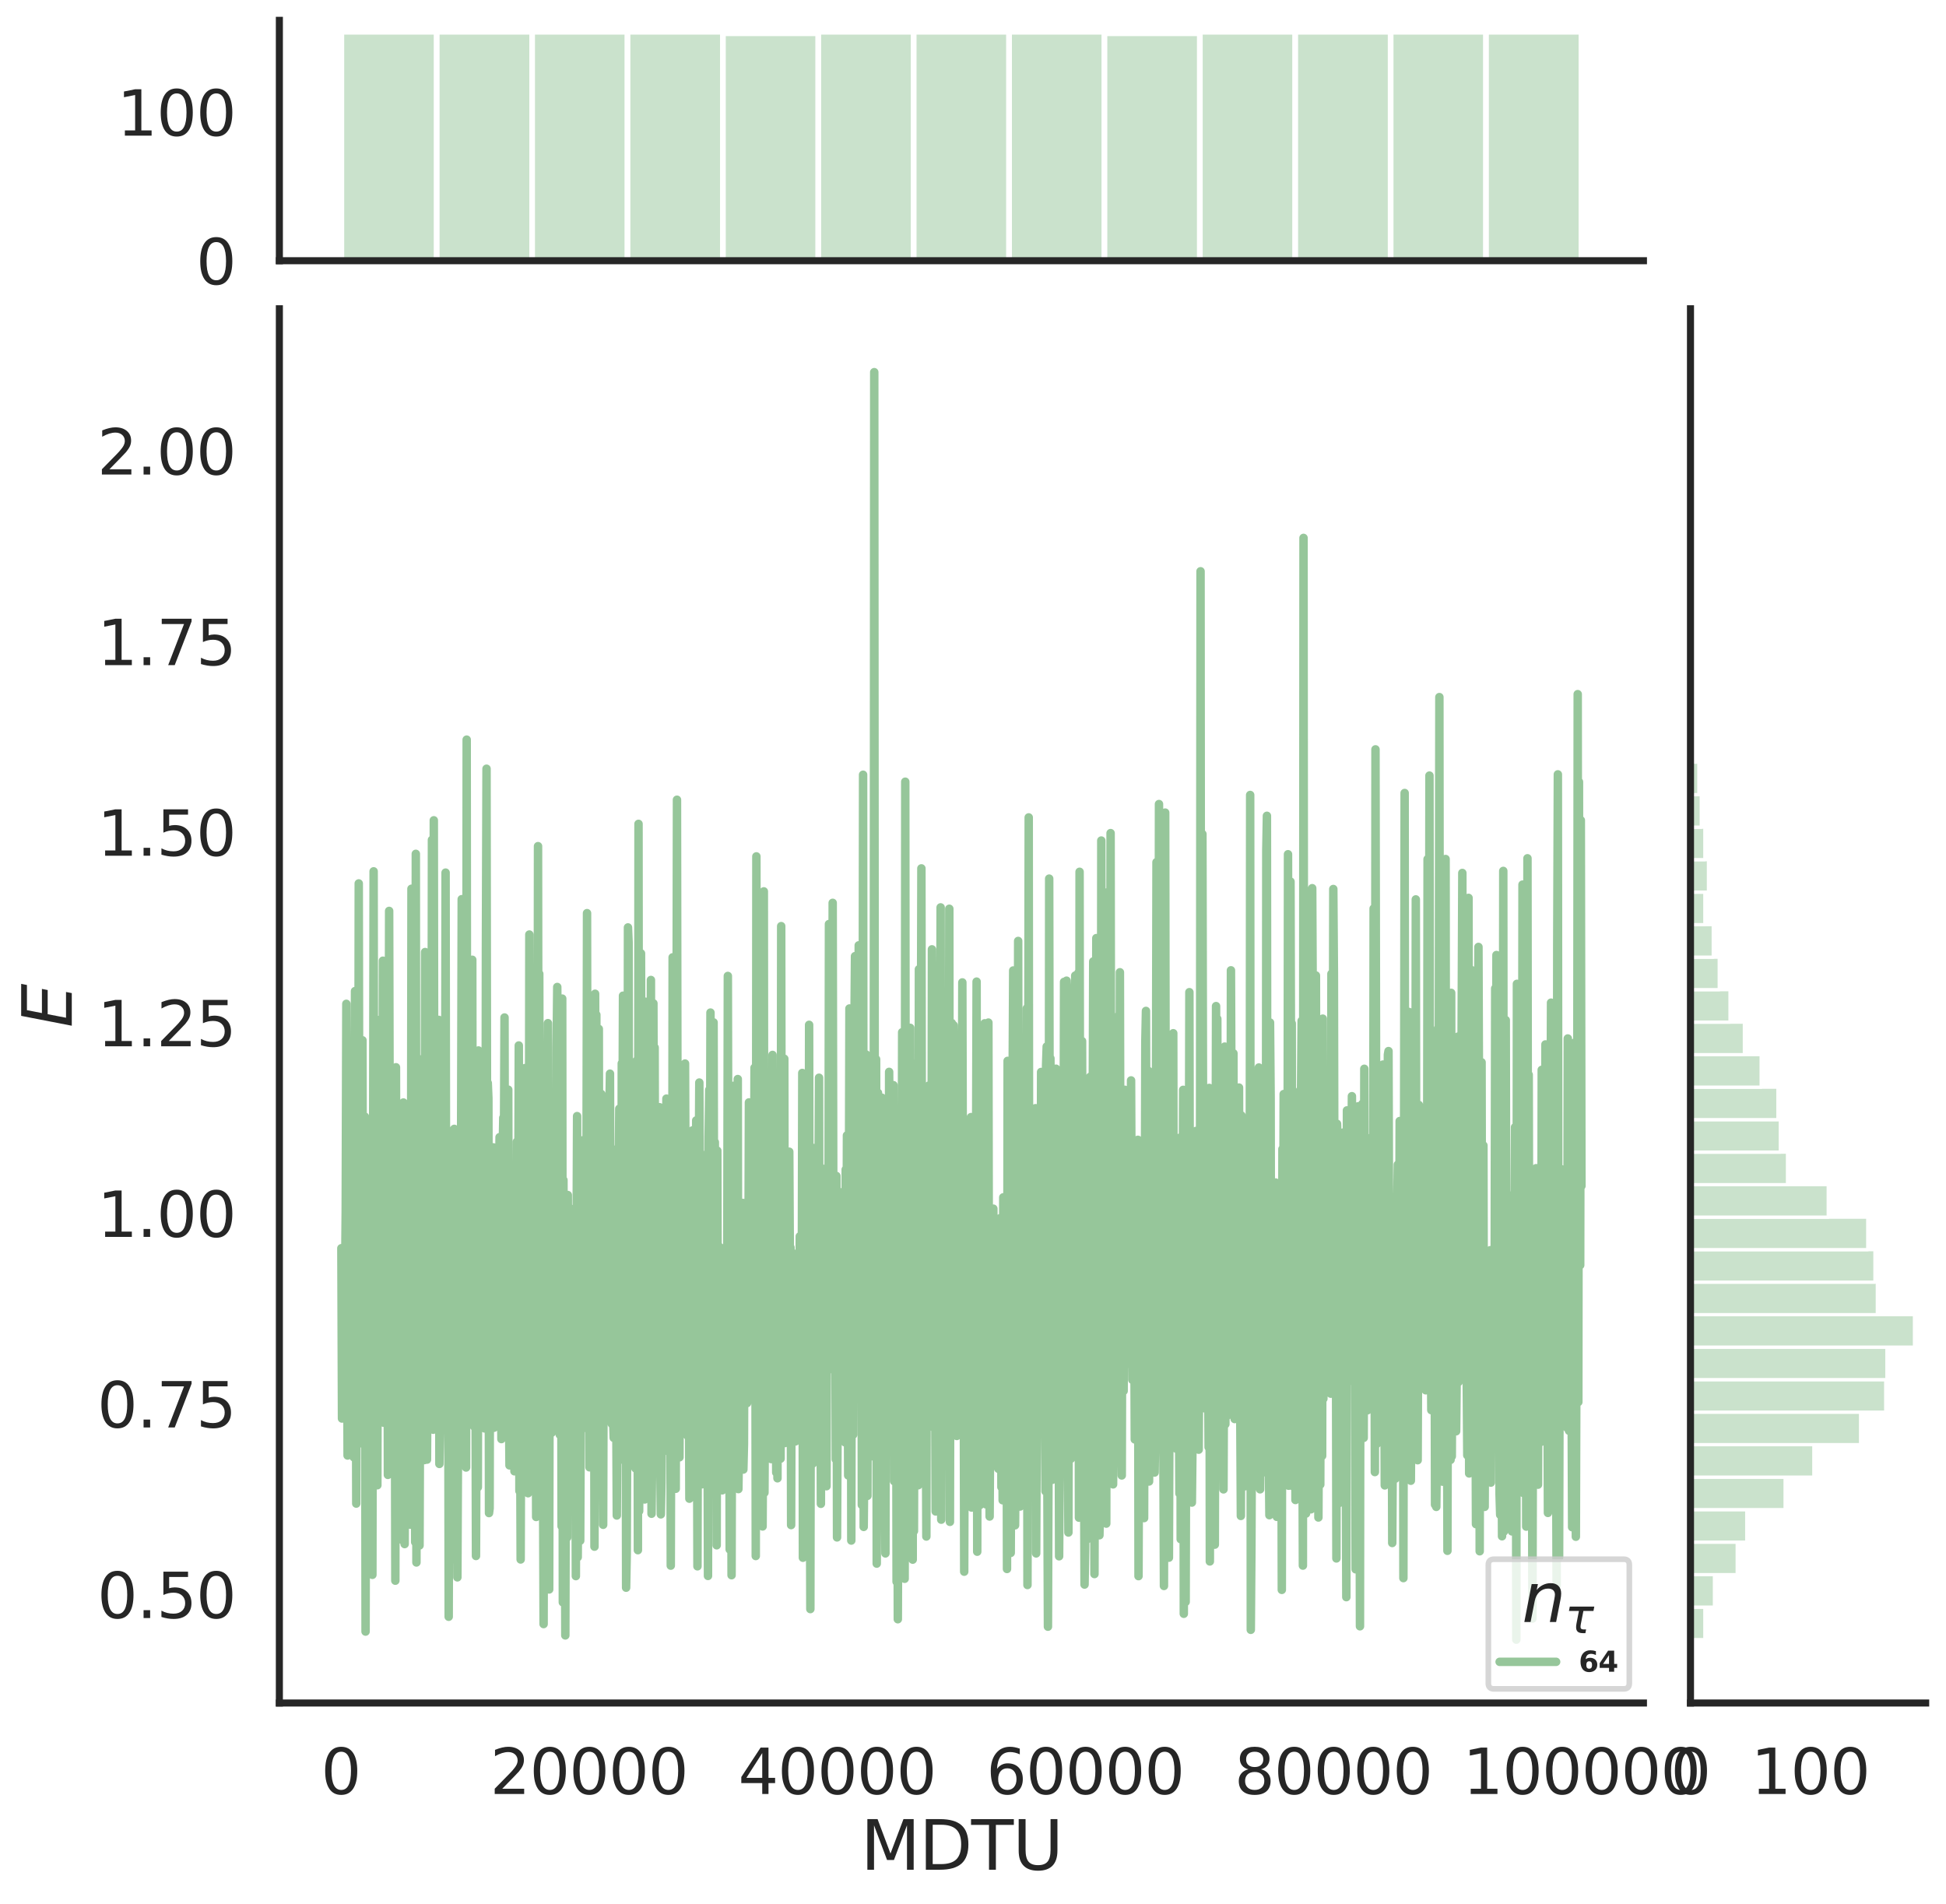 <?xml version="1.0" encoding="utf-8" standalone="no"?>
<!DOCTYPE svg PUBLIC "-//W3C//DTD SVG 1.1//EN"
  "http://www.w3.org/Graphics/SVG/1.1/DTD/svg11.dtd">
<svg height="674.159pt" version="1.1" viewBox="0 0 688.982 674.159" width="688.982pt" xmlns="http://www.w3.org/2000/svg" xmlns:xlink="http://www.w3.org/1999/xlink">
 <defs>
  <style type="text/css">*{stroke-linecap:butt;stroke-linejoin:round;}</style>
 </defs>
 <g id="figure_1">
  <g id="patch_1">
   <path d="M 0 674.159 
L 688.982 674.159 
L 688.982 0 
L 0 0 
z
" style="fill:#ffffff;"/>
  </g>
  <g id="axes_1">
   <g id="patch_2">
    <path d="M 98.912 602.94 
L 581.861 602.94 
L 581.861 109.327 
L 98.912 109.327 
z
" style="fill:none;"/>
   </g>
   <g id="matplotlib.axis_1">
    <g id="xtick_1">
     <g id="text_1">
      <!-- 0 -->
      <g style="fill:#262626;" transform="translate(113.646 635.157)scale(0.22 -0.22)">
       <defs>
        <path d="M 2034 4250 
Q 1547 4250 1301 3770 
Q 1056 3291 1056 2328 
Q 1056 1369 1301 889 
Q 1547 409 2034 409 
Q 2525 409 2770 889 
Q 3016 1369 3016 2328 
Q 3016 3291 2770 3770 
Q 2525 4250 2034 4250 
z
M 2034 4750 
Q 2819 4750 3233 4129 
Q 3647 3509 3647 2328 
Q 3647 1150 3233 529 
Q 2819 -91 2034 -91 
Q 1250 -91 836 529 
Q 422 1150 422 2328 
Q 422 3509 836 4129 
Q 1250 4750 2034 4750 
z
" id="DejaVuSans-30" transform="scale(0.016)"/>
       </defs>
       <use xlink:href="#DejaVuSans-30"/>
      </g>
     </g>
    </g>
    <g id="xtick_2">
     <g id="text_2">
      <!-- 20000 -->
      <g style="fill:#262626;" transform="translate(173.504 635.157)scale(0.22 -0.22)">
       <defs>
        <path d="M 1228 531 
L 3431 531 
L 3431 0 
L 469 0 
L 469 531 
Q 828 903 1448 1529 
Q 2069 2156 2228 2338 
Q 2531 2678 2651 2914 
Q 2772 3150 2772 3378 
Q 2772 3750 2511 3984 
Q 2250 4219 1831 4219 
Q 1534 4219 1204 4116 
Q 875 4013 500 3803 
L 500 4441 
Q 881 4594 1212 4672 
Q 1544 4750 1819 4750 
Q 2544 4750 2975 4387 
Q 3406 4025 3406 3419 
Q 3406 3131 3298 2873 
Q 3191 2616 2906 2266 
Q 2828 2175 2409 1742 
Q 1991 1309 1228 531 
z
" id="DejaVuSans-32" transform="scale(0.016)"/>
       </defs>
       <use xlink:href="#DejaVuSans-32"/>
       <use x="63.623" xlink:href="#DejaVuSans-30"/>
       <use x="127.246" xlink:href="#DejaVuSans-30"/>
       <use x="190.869" xlink:href="#DejaVuSans-30"/>
       <use x="254.492" xlink:href="#DejaVuSans-30"/>
      </g>
     </g>
    </g>
    <g id="xtick_3">
     <g id="text_3">
      <!-- 40000 -->
      <g style="fill:#262626;" transform="translate(261.357 635.157)scale(0.22 -0.22)">
       <defs>
        <path d="M 2419 4116 
L 825 1625 
L 2419 1625 
L 2419 4116 
z
M 2253 4666 
L 3047 4666 
L 3047 1625 
L 3713 1625 
L 3713 1100 
L 3047 1100 
L 3047 0 
L 2419 0 
L 2419 1100 
L 313 1100 
L 313 1709 
L 2253 4666 
z
" id="DejaVuSans-34" transform="scale(0.016)"/>
       </defs>
       <use xlink:href="#DejaVuSans-34"/>
       <use x="63.623" xlink:href="#DejaVuSans-30"/>
       <use x="127.246" xlink:href="#DejaVuSans-30"/>
       <use x="190.869" xlink:href="#DejaVuSans-30"/>
       <use x="254.492" xlink:href="#DejaVuSans-30"/>
      </g>
     </g>
    </g>
    <g id="xtick_4">
     <g id="text_4">
      <!-- 60000 -->
      <g style="fill:#262626;" transform="translate(349.209 635.157)scale(0.22 -0.22)">
       <defs>
        <path d="M 2113 2584 
Q 1688 2584 1439 2293 
Q 1191 2003 1191 1497 
Q 1191 994 1439 701 
Q 1688 409 2113 409 
Q 2538 409 2786 701 
Q 3034 994 3034 1497 
Q 3034 2003 2786 2293 
Q 2538 2584 2113 2584 
z
M 3366 4563 
L 3366 3988 
Q 3128 4100 2886 4159 
Q 2644 4219 2406 4219 
Q 1781 4219 1451 3797 
Q 1122 3375 1075 2522 
Q 1259 2794 1537 2939 
Q 1816 3084 2150 3084 
Q 2853 3084 3261 2657 
Q 3669 2231 3669 1497 
Q 3669 778 3244 343 
Q 2819 -91 2113 -91 
Q 1303 -91 875 529 
Q 447 1150 447 2328 
Q 447 3434 972 4092 
Q 1497 4750 2381 4750 
Q 2619 4750 2861 4703 
Q 3103 4656 3366 4563 
z
" id="DejaVuSans-36" transform="scale(0.016)"/>
       </defs>
       <use xlink:href="#DejaVuSans-36"/>
       <use x="63.623" xlink:href="#DejaVuSans-30"/>
       <use x="127.246" xlink:href="#DejaVuSans-30"/>
       <use x="190.869" xlink:href="#DejaVuSans-30"/>
       <use x="254.492" xlink:href="#DejaVuSans-30"/>
      </g>
     </g>
    </g>
    <g id="xtick_5">
     <g id="text_5">
      <!-- 80000 -->
      <g style="fill:#262626;" transform="translate(437.062 635.157)scale(0.22 -0.22)">
       <defs>
        <path d="M 2034 2216 
Q 1584 2216 1326 1975 
Q 1069 1734 1069 1313 
Q 1069 891 1326 650 
Q 1584 409 2034 409 
Q 2484 409 2743 651 
Q 3003 894 3003 1313 
Q 3003 1734 2745 1975 
Q 2488 2216 2034 2216 
z
M 1403 2484 
Q 997 2584 770 2862 
Q 544 3141 544 3541 
Q 544 4100 942 4425 
Q 1341 4750 2034 4750 
Q 2731 4750 3128 4425 
Q 3525 4100 3525 3541 
Q 3525 3141 3298 2862 
Q 3072 2584 2669 2484 
Q 3125 2378 3379 2068 
Q 3634 1759 3634 1313 
Q 3634 634 3220 271 
Q 2806 -91 2034 -91 
Q 1263 -91 848 271 
Q 434 634 434 1313 
Q 434 1759 690 2068 
Q 947 2378 1403 2484 
z
M 1172 3481 
Q 1172 3119 1398 2916 
Q 1625 2713 2034 2713 
Q 2441 2713 2670 2916 
Q 2900 3119 2900 3481 
Q 2900 3844 2670 4047 
Q 2441 4250 2034 4250 
Q 1625 4250 1398 4047 
Q 1172 3844 1172 3481 
z
" id="DejaVuSans-38" transform="scale(0.016)"/>
       </defs>
       <use xlink:href="#DejaVuSans-38"/>
       <use x="63.623" xlink:href="#DejaVuSans-30"/>
       <use x="127.246" xlink:href="#DejaVuSans-30"/>
       <use x="190.869" xlink:href="#DejaVuSans-30"/>
       <use x="254.492" xlink:href="#DejaVuSans-30"/>
      </g>
     </g>
    </g>
    <g id="xtick_6">
     <g id="text_6">
      <!-- 100000 -->
      <g style="fill:#262626;" transform="translate(517.917 635.157)scale(0.22 -0.22)">
       <defs>
        <path d="M 794 531 
L 1825 531 
L 1825 4091 
L 703 3866 
L 703 4441 
L 1819 4666 
L 2450 4666 
L 2450 531 
L 3481 531 
L 3481 0 
L 794 0 
L 794 531 
z
" id="DejaVuSans-31" transform="scale(0.016)"/>
       </defs>
       <use xlink:href="#DejaVuSans-31"/>
       <use x="63.623" xlink:href="#DejaVuSans-30"/>
       <use x="127.246" xlink:href="#DejaVuSans-30"/>
       <use x="190.869" xlink:href="#DejaVuSans-30"/>
       <use x="254.492" xlink:href="#DejaVuSans-30"/>
       <use x="318.115" xlink:href="#DejaVuSans-30"/>
      </g>
     </g>
    </g>
    <g id="text_7">
     <!-- MDTU -->
     <g style="fill:#262626;" transform="translate(304.681 661.968)scale(0.24 -0.24)">
      <defs>
       <path d="M 628 4666 
L 1569 4666 
L 2759 1491 
L 3956 4666 
L 4897 4666 
L 4897 0 
L 4281 0 
L 4281 4097 
L 3078 897 
L 2444 897 
L 1241 4097 
L 1241 0 
L 628 0 
L 628 4666 
z
" id="DejaVuSans-4d" transform="scale(0.016)"/>
       <path d="M 1259 4147 
L 1259 519 
L 2022 519 
Q 2988 519 3436 956 
Q 3884 1394 3884 2338 
Q 3884 3275 3436 3711 
Q 2988 4147 2022 4147 
L 1259 4147 
z
M 628 4666 
L 1925 4666 
Q 3281 4666 3915 4102 
Q 4550 3538 4550 2338 
Q 4550 1131 3912 565 
Q 3275 0 1925 0 
L 628 0 
L 628 4666 
z
" id="DejaVuSans-44" transform="scale(0.016)"/>
       <path d="M -19 4666 
L 3928 4666 
L 3928 4134 
L 2272 4134 
L 2272 0 
L 1638 0 
L 1638 4134 
L -19 4134 
L -19 4666 
z
" id="DejaVuSans-54" transform="scale(0.016)"/>
       <path d="M 556 4666 
L 1191 4666 
L 1191 1831 
Q 1191 1081 1462 751 
Q 1734 422 2344 422 
Q 2950 422 3222 751 
Q 3494 1081 3494 1831 
L 3494 4666 
L 4128 4666 
L 4128 1753 
Q 4128 841 3676 375 
Q 3225 -91 2344 -91 
Q 1459 -91 1007 375 
Q 556 841 556 1753 
L 556 4666 
z
" id="DejaVuSans-55" transform="scale(0.016)"/>
      </defs>
      <use xlink:href="#DejaVuSans-4d"/>
      <use x="86.279" xlink:href="#DejaVuSans-44"/>
      <use x="163.281" xlink:href="#DejaVuSans-54"/>
      <use x="224.365" xlink:href="#DejaVuSans-55"/>
     </g>
    </g>
   </g>
   <g id="matplotlib.axis_2">
    <g id="ytick_1">
     <g id="text_8">
      <!-- 0.50 -->
      <g style="fill:#262626;" transform="translate(34.428 572.862)scale(0.22 -0.22)">
       <defs>
        <path d="M 684 794 
L 1344 794 
L 1344 0 
L 684 0 
L 684 794 
z
" id="DejaVuSans-2e" transform="scale(0.016)"/>
        <path d="M 691 4666 
L 3169 4666 
L 3169 4134 
L 1269 4134 
L 1269 2991 
Q 1406 3038 1543 3061 
Q 1681 3084 1819 3084 
Q 2600 3084 3056 2656 
Q 3513 2228 3513 1497 
Q 3513 744 3044 326 
Q 2575 -91 1722 -91 
Q 1428 -91 1123 -41 
Q 819 9 494 109 
L 494 744 
Q 775 591 1075 516 
Q 1375 441 1709 441 
Q 2250 441 2565 725 
Q 2881 1009 2881 1497 
Q 2881 1984 2565 2268 
Q 2250 2553 1709 2553 
Q 1456 2553 1204 2497 
Q 953 2441 691 2322 
L 691 4666 
z
" id="DejaVuSans-35" transform="scale(0.016)"/>
       </defs>
       <use xlink:href="#DejaVuSans-30"/>
       <use x="63.623" xlink:href="#DejaVuSans-2e"/>
       <use x="95.41" xlink:href="#DejaVuSans-35"/>
       <use x="159.033" xlink:href="#DejaVuSans-30"/>
      </g>
     </g>
    </g>
    <g id="ytick_2">
     <g id="text_9">
      <!-- 0.75 -->
      <g style="fill:#262626;" transform="translate(34.428 505.387)scale(0.22 -0.22)">
       <defs>
        <path d="M 525 4666 
L 3525 4666 
L 3525 4397 
L 1831 0 
L 1172 0 
L 2766 4134 
L 525 4134 
L 525 4666 
z
" id="DejaVuSans-37" transform="scale(0.016)"/>
       </defs>
       <use xlink:href="#DejaVuSans-30"/>
       <use x="63.623" xlink:href="#DejaVuSans-2e"/>
       <use x="95.41" xlink:href="#DejaVuSans-37"/>
       <use x="159.033" xlink:href="#DejaVuSans-35"/>
      </g>
     </g>
    </g>
    <g id="ytick_3">
     <g id="text_10">
      <!-- 1.00 -->
      <g style="fill:#262626;" transform="translate(34.428 437.911)scale(0.22 -0.22)">
       <use xlink:href="#DejaVuSans-31"/>
       <use x="63.623" xlink:href="#DejaVuSans-2e"/>
       <use x="95.41" xlink:href="#DejaVuSans-30"/>
       <use x="159.033" xlink:href="#DejaVuSans-30"/>
      </g>
     </g>
    </g>
    <g id="ytick_4">
     <g id="text_11">
      <!-- 1.25 -->
      <g style="fill:#262626;" transform="translate(34.428 370.436)scale(0.22 -0.22)">
       <use xlink:href="#DejaVuSans-31"/>
       <use x="63.623" xlink:href="#DejaVuSans-2e"/>
       <use x="95.41" xlink:href="#DejaVuSans-32"/>
       <use x="159.033" xlink:href="#DejaVuSans-35"/>
      </g>
     </g>
    </g>
    <g id="ytick_5">
     <g id="text_12">
      <!-- 1.50 -->
      <g style="fill:#262626;" transform="translate(34.428 302.96)scale(0.22 -0.22)">
       <use xlink:href="#DejaVuSans-31"/>
       <use x="63.623" xlink:href="#DejaVuSans-2e"/>
       <use x="95.41" xlink:href="#DejaVuSans-35"/>
       <use x="159.033" xlink:href="#DejaVuSans-30"/>
      </g>
     </g>
    </g>
    <g id="ytick_6">
     <g id="text_13">
      <!-- 1.75 -->
      <g style="fill:#262626;" transform="translate(34.428 235.485)scale(0.22 -0.22)">
       <use xlink:href="#DejaVuSans-31"/>
       <use x="63.623" xlink:href="#DejaVuSans-2e"/>
       <use x="95.41" xlink:href="#DejaVuSans-37"/>
       <use x="159.033" xlink:href="#DejaVuSans-35"/>
      </g>
     </g>
    </g>
    <g id="ytick_7">
     <g id="text_14">
      <!-- 2.00 -->
      <g style="fill:#262626;" transform="translate(34.428 168.009)scale(0.22 -0.22)">
       <use xlink:href="#DejaVuSans-32"/>
       <use x="63.623" xlink:href="#DejaVuSans-2e"/>
       <use x="95.41" xlink:href="#DejaVuSans-30"/>
       <use x="159.033" xlink:href="#DejaVuSans-30"/>
      </g>
     </g>
    </g>
    <g id="text_15">
     <!-- $E$ -->
     <g style="fill:#262626;" transform="translate(25.436 363.813)rotate(-90)scale(0.24 -0.24)">
      <defs>
       <path d="M 1081 4666 
L 4031 4666 
L 3928 4134 
L 1606 4134 
L 1338 2753 
L 3566 2753 
L 3463 2222 
L 1234 2222 
L 909 531 
L 3284 531 
L 3181 0 
L 172 0 
L 1081 4666 
z
" id="DejaVuSans-Oblique-45" transform="scale(0.016)"/>
      </defs>
      <use transform="translate(0 0.094)" xlink:href="#DejaVuSans-Oblique-45"/>
     </g>
    </g>
   </g>
   <g id="line2d_1">
    <path clip-path="url(#p1f71146c3d)" d="M 120.864 441.926 
L 121.084 502.223 
L 121.303 453.626 
L 121.523 484.677 
L 121.743 449.616 
L 121.962 478.103 
L 122.402 428.615 
L 122.621 355.397 
L 123.06 515.31 
L 123.28 501.352 
L 123.5 441.373 
L 123.719 494.18 
L 123.939 484.814 
L 124.159 480.597 
L 124.598 461.907 
L 124.818 431.323 
L 125.037 505.012 
L 125.257 515.947 
L 125.696 350.891 
L 126.135 532.335 
L 126.355 417.855 
L 126.575 493.693 
L 126.794 467.014 
L 127.014 312.774 
L 127.233 426.96 
L 127.453 417.882 
L 127.673 506.328 
L 128.112 393.666 
L 128.332 368.303 
L 128.551 499.54 
L 128.771 511.376 
L 129.21 395.347 
L 129.43 577.649 
L 129.649 479.036 
L 129.869 489.698 
L 130.089 485.437 
L 130.308 442.429 
L 130.528 429.816 
L 130.748 433.595 
L 130.967 419.65 
L 131.187 478.462 
L 131.406 479.105 
L 131.846 557.557 
L 132.285 308.492 
L 132.505 476.473 
L 132.724 451.546 
L 132.944 403.916 
L 133.164 400.375 
L 133.383 433.723 
L 133.603 525.841 
L 133.822 397.544 
L 134.042 423.862 
L 134.262 361.108 
L 134.481 375.251 
L 134.701 419.215 
L 134.921 495.952 
L 135.14 418.3 
L 135.36 471.231 
L 135.579 340.133 
L 135.799 503.69 
L 136.019 404.191 
L 136.238 413.307 
L 136.458 409.369 
L 136.678 400.493 
L 136.897 487.327 
L 137.117 395.234 
L 137.337 522.175 
L 137.776 322.503 
L 138.215 500.957 
L 138.435 390.428 
L 138.874 480.359 
L 139.094 417.249 
L 139.313 500.745 
L 139.533 451.77 
L 139.752 453.11 
L 139.972 559.632 
L 140.192 377.863 
L 140.411 500.112 
L 140.631 478.44 
L 140.851 483.324 
L 141.29 526.879 
L 141.51 423.111 
L 141.729 402.427 
L 141.949 523.736 
L 142.168 414.927 
L 142.388 517.545 
L 142.608 545.378 
L 142.827 390.338 
L 143.267 546.671 
L 143.486 462.446 
L 143.706 459.829 
L 143.926 393.681 
L 144.584 510.185 
L 144.804 438.033 
L 145.024 414.246 
L 145.243 539.796 
L 145.463 475.715 
L 145.683 314.665 
L 145.902 472.997 
L 146.122 432.921 
L 146.561 500.799 
L 146.781 393.482 
L 147 545.98 
L 147.22 302.298 
L 147.44 553.182 
L 147.659 412.756 
L 147.879 471.752 
L 148.099 374.861 
L 148.318 503.067 
L 148.538 547.159 
L 148.757 485.372 
L 148.977 498.791 
L 149.197 467.68 
L 149.416 454.579 
L 149.636 497.157 
L 149.856 468.922 
L 150.295 516.926 
L 150.514 337.066 
L 150.954 490.419 
L 151.173 516.776 
L 151.393 480.792 
L 151.613 469.095 
L 151.832 411.154 
L 152.052 501.668 
L 152.272 451.236 
L 152.491 449.825 
L 152.711 474.439 
L 152.93 297.349 
L 153.37 506.181 
L 153.589 290.423 
L 153.809 452.622 
L 154.029 483.093 
L 154.248 482.397 
L 154.468 471.031 
L 154.687 469.219 
L 154.907 461.279 
L 155.127 380.687 
L 155.346 361.083 
L 155.566 518.3 
L 155.786 505.687 
L 156.225 420.384 
L 156.445 426.61 
L 156.664 393.537 
L 156.884 417.264 
L 157.103 372.548 
L 157.323 503.234 
L 157.543 451.084 
L 157.762 308.945 
L 157.982 477.662 
L 158.202 441.849 
L 158.421 431.948 
L 158.641 438.072 
L 158.861 572.402 
L 159.3 400.454 
L 159.519 506.715 
L 159.739 552.223 
L 159.959 425.059 
L 160.178 480.457 
L 160.398 425.065 
L 160.618 497.51 
L 160.837 399.67 
L 161.276 473.162 
L 161.496 462.352 
L 161.716 474.505 
L 161.935 558.452 
L 162.155 511.398 
L 162.375 433.395 
L 162.594 431.506 
L 162.814 508.745 
L 163.034 489.831 
L 163.473 318.352 
L 163.692 501.97 
L 164.132 430.38 
L 164.351 458.955 
L 164.571 505.006 
L 164.791 328.165 
L 165.01 519.565 
L 165.23 261.864 
L 165.449 498.908 
L 165.669 362.473 
L 165.889 448.163 
L 166.108 454.502 
L 166.328 442.004 
L 166.548 411.33 
L 166.767 447.407 
L 166.987 449.523 
L 167.207 339.805 
L 167.426 492.305 
L 167.646 493.516 
L 167.865 505.058 
L 168.085 384.68 
L 168.524 550.885 
L 168.744 493.71 
L 168.964 517.133 
L 169.183 526.566 
L 169.403 371.917 
L 169.622 475.084 
L 170.062 384.464 
L 170.281 480.116 
L 170.501 452.715 
L 170.721 453.973 
L 170.94 421.363 
L 171.16 436.178 
L 171.38 485.927 
L 171.599 505.734 
L 171.819 495.998 
L 172.038 336.156 
L 172.258 272.164 
L 172.478 435.576 
L 172.697 383.432 
L 172.917 388.837 
L 173.137 535.696 
L 173.356 534.01 
L 173.576 413.766 
L 173.796 483.891 
L 174.015 433.764 
L 174.235 413.152 
L 174.454 496.549 
L 174.674 406.216 
L 174.894 505.486 
L 175.113 406.489 
L 175.333 485.704 
L 175.553 432.329 
L 175.772 448.481 
L 176.211 430.086 
L 176.431 488.752 
L 176.651 427.863 
L 176.87 402.613 
L 177.31 482.325 
L 177.529 509.497 
L 177.749 494.262 
L 177.969 407.502 
L 178.188 395.745 
L 178.408 409.96 
L 178.627 360.235 
L 178.847 487.09 
L 179.067 485.006 
L 179.286 484.802 
L 179.506 505.399 
L 179.945 385.786 
L 180.165 493.227 
L 180.384 518.808 
L 180.604 446.034 
L 180.824 439.89 
L 181.043 502.235 
L 181.483 455.55 
L 181.702 476.212 
L 181.922 455.883 
L 182.142 520.9 
L 182.361 512.443 
L 182.581 451.545 
L 182.8 465.79 
L 183.02 404.195 
L 183.459 439.058 
L 183.679 370.144 
L 183.899 527.874 
L 184.118 495.221 
L 184.338 552.12 
L 184.777 410.336 
L 184.997 431.423 
L 185.216 426.706 
L 185.436 385.785 
L 185.656 455.717 
L 185.875 378.152 
L 186.095 488.978 
L 186.315 526.022 
L 186.534 463.391 
L 186.754 462.7 
L 186.973 528.668 
L 187.193 483.074 
L 187.413 330.869 
L 187.852 511.897 
L 188.072 484.22 
L 188.291 429.763 
L 188.511 482.164 
L 188.95 445.626 
L 189.17 511.698 
L 189.389 522.716 
L 189.609 464.55 
L 189.829 537.078 
L 190.048 455.975 
L 190.268 485.696 
L 190.488 299.577 
L 190.707 456.403 
L 190.927 344.781 
L 191.146 483.022 
L 191.366 511.905 
L 191.586 479.281 
L 191.805 473.756 
L 192.245 519.325 
L 192.464 574.991 
L 192.684 462.816 
L 192.904 526.682 
L 193.123 473.401 
L 193.343 495.036 
L 193.562 489.827 
L 193.782 400.088 
L 194.002 362.237 
L 194.441 562.732 
L 194.661 431.283 
L 194.88 429.16 
L 195.319 507.265 
L 195.539 412.195 
L 195.759 491.772 
L 195.978 422.618 
L 196.198 426.023 
L 196.418 425.18 
L 196.637 442.674 
L 196.857 505.909 
L 197.077 370.849 
L 197.296 349.433 
L 197.516 388.406 
L 197.735 490.697 
L 197.955 481.942 
L 198.175 507.939 
L 198.394 446.42 
L 198.614 429.277 
L 198.834 540.347 
L 199.053 353.546 
L 199.273 567.296 
L 199.492 417.806 
L 199.712 477.08 
L 199.932 486.728 
L 200.151 579.008 
L 200.371 501.389 
L 200.591 491.734 
L 200.81 544.342 
L 201.03 423.096 
L 201.469 520.016 
L 201.689 427.769 
L 201.908 475.485 
L 202.128 460.171 
L 202.348 466.977 
L 202.567 433.246 
L 202.787 441.115 
L 203.007 513.112 
L 203.226 443.535 
L 203.446 506.765 
L 203.665 480.379 
L 203.885 558.01 
L 204.105 446.471 
L 204.324 395.148 
L 204.544 551.318 
L 204.983 491.205 
L 205.203 539.47 
L 205.423 545.48 
L 205.642 490.368 
L 206.081 432.18 
L 206.301 456.595 
L 206.521 403.669 
L 206.96 495.998 
L 207.18 505.506 
L 207.399 486.899 
L 207.619 430.47 
L 207.839 323.293 
L 208.058 470.889 
L 208.278 435.844 
L 208.497 434.757 
L 208.717 519.495 
L 208.937 445.695 
L 209.376 462.122 
L 209.596 488.433 
L 210.035 369.872 
L 210.254 392.469 
L 210.474 547.588 
L 210.694 351.832 
L 210.913 411.419 
L 211.133 359.27 
L 211.353 518.352 
L 211.572 476.354 
L 211.792 460.259 
L 212.012 364.274 
L 212.231 490.086 
L 212.451 415.778 
L 212.67 475.875 
L 212.89 387.311 
L 213.11 487.487 
L 213.329 502.885 
L 213.549 539.841 
L 213.769 453.79 
L 213.988 467.866 
L 214.208 453.948 
L 214.647 475.254 
L 214.867 471.29 
L 215.086 472.887 
L 215.306 402.58 
L 215.526 435.614 
L 215.745 393.442 
L 215.965 380.122 
L 216.185 473.358 
L 216.404 469.701 
L 216.624 504.146 
L 216.843 445.328 
L 217.063 502.038 
L 217.283 509.064 
L 217.502 430.6 
L 217.722 407.051 
L 218.381 536.556 
L 219.04 419.533 
L 219.259 392.54 
L 219.699 466.282 
L 219.918 516.726 
L 220.138 376.498 
L 220.358 408.52 
L 220.577 352.522 
L 221.236 512.203 
L 221.456 419.874 
L 221.675 562.115 
L 221.895 550.249 
L 222.115 488.478 
L 222.334 328.35 
L 222.554 333.58 
L 222.774 486.829 
L 222.993 486.049 
L 223.213 480.758 
L 223.432 515.33 
L 224.091 435.03 
L 224.311 509.347 
L 224.531 505.095 
L 224.75 428.432 
L 224.97 519.854 
L 225.189 489.61 
L 225.409 375.536 
L 225.629 411.933 
L 225.848 548.83 
L 226.068 291.685 
L 226.288 535.003 
L 226.727 423.088 
L 226.947 337.533 
L 227.386 509.4 
L 227.605 420.948 
L 227.825 474.528 
L 228.045 460.937 
L 228.264 530.876 
L 228.484 354.656 
L 228.704 417.108 
L 228.923 369.594 
L 229.143 381.498 
L 229.362 440.151 
L 229.582 405.531 
L 229.802 483.42 
L 230.021 421.545 
L 230.241 450.57 
L 230.461 346.956 
L 230.68 535.931 
L 230.9 516.66 
L 231.12 472.802 
L 231.339 355.223 
L 231.559 438.432 
L 231.778 370.868 
L 231.998 470.22 
L 232.218 501.286 
L 232.437 493.842 
L 232.657 465.213 
L 232.877 469.613 
L 233.096 443.09 
L 233.316 500.544 
L 233.535 392.006 
L 233.755 516.405 
L 233.975 536.151 
L 234.194 524.729 
L 234.414 493.205 
L 234.634 405.746 
L 234.853 446.007 
L 235.073 417.538 
L 235.512 513.645 
L 235.732 420.991 
L 235.951 388.961 
L 236.171 496.841 
L 236.391 488.328 
L 236.61 494.959 
L 236.83 438.651 
L 237.05 469.273 
L 237.269 469.35 
L 237.489 554.309 
L 237.708 470.67 
L 237.928 519.44 
L 238.148 338.942 
L 238.587 487.558 
L 239.026 391.899 
L 239.246 527.102 
L 239.685 283.14 
L 239.905 427.883 
L 240.344 453.633 
L 240.564 515.958 
L 241.003 378.918 
L 241.223 472.158 
L 241.442 444.489 
L 241.662 465.299 
L 241.882 497.709 
L 242.101 441.018 
L 242.321 500.842 
L 242.54 376.545 
L 242.76 435.128 
L 242.98 438.018 
L 243.419 508.32 
L 243.639 470.606 
L 243.858 473.025 
L 244.078 530.599 
L 244.297 523.072 
L 244.517 427.872 
L 244.737 420.602 
L 244.956 446.217 
L 245.176 400.206 
L 245.396 421.343 
L 245.615 514.299 
L 246.055 434.711 
L 246.274 471.158 
L 246.494 396.684 
L 246.933 554.541 
L 247.153 458.426 
L 247.592 383.269 
L 247.812 423.137 
L 248.031 505.097 
L 248.251 478.542 
L 248.47 525.516 
L 248.69 456.025 
L 248.91 462.154 
L 249.129 420.543 
L 249.349 475.094 
L 249.569 467.184 
L 250.008 408.794 
L 250.228 502.897 
L 250.447 482.729 
L 250.667 557.95 
L 250.886 402.551 
L 251.106 385.861 
L 251.326 443.646 
L 251.545 358.497 
L 251.765 484.455 
L 251.985 476.945 
L 252.204 413.848 
L 252.424 425.094 
L 252.643 361.976 
L 252.863 455.289 
L 253.083 404.362 
L 253.302 459.144 
L 253.522 445.218 
L 253.742 547.103 
L 253.961 407.391 
L 254.181 499.771 
L 254.401 448.982 
L 254.62 487.461 
L 254.84 441.522 
L 255.059 518.763 
L 255.279 455.913 
L 255.499 514.385 
L 255.718 527.64 
L 255.938 488.76 
L 256.158 497.114 
L 256.377 469.844 
L 256.597 504.059 
L 256.817 498.879 
L 257.036 454.255 
L 257.256 448.696 
L 257.475 454.691 
L 257.695 345.531 
L 257.915 445.425 
L 258.134 457.632 
L 258.354 548.586 
L 258.574 438.649 
L 258.793 469.883 
L 259.013 557.693 
L 259.232 462.463 
L 259.452 501.021 
L 259.672 384.434 
L 259.891 504.474 
L 260.111 436.072 
L 260.331 478.336 
L 260.77 430.639 
L 260.99 446.547 
L 261.209 382.034 
L 261.429 527.209 
L 261.648 511.252 
L 262.088 440.871 
L 262.307 519.93 
L 262.747 441.777 
L 262.966 425.885 
L 263.186 520.276 
L 263.405 511.148 
L 263.625 442.374 
L 263.845 456.896 
L 264.064 436.165 
L 264.284 479.669 
L 264.504 496.762 
L 264.723 494.526 
L 264.943 459.292 
L 265.163 390.302 
L 265.382 456.092 
L 265.602 438.641 
L 265.821 431.735 
L 266.041 469.148 
L 266.261 481.424 
L 266.48 444.086 
L 266.7 435.03 
L 266.92 447.704 
L 267.139 378.028 
L 267.359 396.998 
L 267.578 550.899 
L 267.798 303.202 
L 268.018 465.698 
L 268.237 435.334 
L 268.457 475.078 
L 268.677 426.523 
L 268.896 333.456 
L 269.336 526.675 
L 269.555 448.19 
L 269.994 540.432 
L 270.214 499.636 
L 270.434 315.585 
L 270.653 528.483 
L 270.873 489.597 
L 271.093 500.27 
L 271.312 457.504 
L 271.532 465.938 
L 271.752 496.302 
L 271.971 444.456 
L 272.191 486.291 
L 272.41 474.578 
L 272.63 452.062 
L 272.85 462.998 
L 273.069 516.581 
L 273.289 486.295 
L 273.509 373.49 
L 273.728 444.077 
L 273.948 417.29 
L 274.167 512.024 
L 274.387 434.055 
L 274.826 521.35 
L 275.046 456.056 
L 275.266 523.378 
L 275.485 402.621 
L 275.705 471.754 
L 275.925 397.482 
L 276.144 492.222 
L 276.364 516.436 
L 276.583 327.892 
L 276.803 470.098 
L 277.023 499.821 
L 277.242 490.188 
L 277.462 448.634 
L 277.682 374.84 
L 277.901 510.897 
L 278.56 474.758 
L 278.78 438.697 
L 278.999 432.077 
L 279.219 451.887 
L 279.439 407.761 
L 279.658 448.295 
L 279.878 441.664 
L 280.098 539.947 
L 280.317 454.486 
L 280.537 456.157 
L 280.756 500.568 
L 280.976 489.098 
L 281.196 491.263 
L 281.415 470.556 
L 281.635 510.318 
L 281.855 443.869 
L 282.294 467.083 
L 282.513 461.133 
L 282.733 474.965 
L 282.953 475.01 
L 283.172 437.707 
L 283.392 487.782 
L 283.831 473.625 
L 284.051 379.875 
L 284.271 551.507 
L 284.71 415.572 
L 284.929 523.656 
L 285.149 485.665 
L 285.369 419.657 
L 285.588 519.753 
L 285.808 516.711 
L 286.028 431.625 
L 286.247 497.081 
L 286.467 362.831 
L 286.686 502.051 
L 286.906 569.685 
L 287.126 435.599 
L 287.345 443.369 
L 287.565 467.857 
L 287.785 518.168 
L 288.004 406.435 
L 288.224 494.522 
L 288.444 439.383 
L 288.663 456.23 
L 288.883 437.885 
L 289.102 409.306 
L 289.322 515.061 
L 289.981 381.564 
L 290.201 509.157 
L 290.42 457.147 
L 290.64 532.413 
L 290.86 442.29 
L 291.079 430.289 
L 291.299 455.522 
L 291.518 413.821 
L 291.738 500.706 
L 291.958 510.398 
L 292.177 444.696 
L 292.397 505.89 
L 292.617 526.186 
L 292.836 437.864 
L 293.056 485.319 
L 293.275 470.2 
L 293.495 327.154 
L 293.715 380.702 
L 293.934 476.605 
L 294.154 405.45 
L 294.374 417.042 
L 294.593 465.591 
L 294.813 319.647 
L 295.033 428.342 
L 295.252 437.301 
L 295.472 470.58 
L 295.691 445.334 
L 295.911 516.674 
L 296.131 416.348 
L 296.35 544.308 
L 296.57 498.512 
L 296.79 500.862 
L 297.009 423.117 
L 297.229 474.365 
L 297.448 469.789 
L 297.668 470.746 
L 298.107 422.104 
L 298.766 461.492 
L 299.206 510.669 
L 299.425 414.07 
L 299.645 473.213 
L 299.864 401.976 
L 300.304 522.376 
L 300.743 357.05 
L 300.963 478.253 
L 301.182 378.984 
L 301.402 545.423 
L 301.621 415.742 
L 302.061 507.957 
L 302.5 365.099 
L 302.72 338.523 
L 302.939 451.541 
L 303.159 488.215 
L 303.379 447.608 
L 303.598 355.883 
L 303.818 431.504 
L 304.037 334.692 
L 304.257 418.277 
L 304.477 457.1 
L 304.696 468.431 
L 304.916 335.469 
L 305.136 532.813 
L 305.355 445.972 
L 305.575 274.295 
L 305.795 540.591 
L 306.014 517.065 
L 306.234 451.908 
L 306.453 514.912 
L 306.673 373.345 
L 306.893 385.763 
L 307.112 529.608 
L 307.332 380.506 
L 307.552 421.046 
L 307.771 396.936 
L 307.991 507.781 
L 308.43 436.997 
L 308.65 490.7 
L 308.869 515.59 
L 309.089 481.386 
L 309.309 509.508 
L 309.528 131.764 
L 309.748 487.698 
L 309.968 386.203 
L 310.187 375.01 
L 310.407 553.586 
L 310.846 386.897 
L 311.066 492.535 
L 311.285 434.299 
L 311.505 501.059 
L 311.725 431.177 
L 311.944 510.321 
L 312.164 388.606 
L 312.823 465.682 
L 313.042 466.5 
L 313.482 549.979 
L 313.701 422.474 
L 313.921 437.28 
L 314.141 501.418 
L 314.36 475.807 
L 314.58 495.243 
L 314.799 379.489 
L 315.019 414.241 
L 315.239 405.204 
L 315.458 482.705 
L 315.678 486.568 
L 315.898 509.104 
L 316.117 387.939 
L 316.337 384.201 
L 316.556 524.394 
L 316.776 486.575 
L 316.996 415.705 
L 317.215 412.688 
L 317.435 560.002 
L 317.655 466.371 
L 317.874 573.276 
L 318.314 447.372 
L 318.533 457.598 
L 318.753 557.352 
L 318.972 474.826 
L 319.192 454.519 
L 319.412 365.455 
L 319.631 504.654 
L 319.851 383.866 
L 320.071 431.187 
L 320.29 558.958 
L 320.51 276.763 
L 320.729 502.942 
L 320.949 407.277 
L 321.169 465.945 
L 321.388 476.589 
L 321.608 510.444 
L 321.828 386.961 
L 322.047 434.971 
L 322.267 363.904 
L 322.487 513.537 
L 322.706 408.165 
L 322.926 428.243 
L 323.145 552.184 
L 323.365 376.558 
L 323.585 542.065 
L 323.804 461.817 
L 324.024 429.776 
L 324.244 454.604 
L 324.463 465.602 
L 324.683 466.945 
L 324.903 412.073 
L 325.122 525.842 
L 325.342 343.157 
L 325.561 513.475 
L 325.781 371.383 
L 326.001 395.087 
L 326.22 307.448 
L 326.44 453.396 
L 326.66 451.761 
L 326.879 393.533 
L 327.099 390.596 
L 327.318 493.355 
L 327.758 486.004 
L 327.977 543.993 
L 328.197 420.583 
L 328.417 458.282 
L 328.636 454.121 
L 328.856 384.34 
L 329.076 487.558 
L 329.295 466.2 
L 329.515 488.725 
L 329.734 477.806 
L 329.954 336.109 
L 330.393 434.1 
L 330.613 505.438 
L 330.833 453.693 
L 331.052 476.805 
L 331.272 535.115 
L 331.491 470.984 
L 331.711 470.812 
L 331.931 507.081 
L 332.15 498.889 
L 332.37 447.666 
L 332.59 481.577 
L 333.029 321.259 
L 333.249 538.035 
L 333.468 466.932 
L 333.688 439.276 
L 333.907 453.608 
L 334.127 352.225 
L 334.347 371.532 
L 334.566 497.8 
L 334.786 469.568 
L 335.225 474.538 
L 335.445 496.529 
L 335.664 496.276 
L 335.884 459.804 
L 336.104 321.741 
L 336.323 538.802 
L 336.543 417.715 
L 336.763 415.223 
L 336.982 362.204 
L 337.202 457.871 
L 337.422 491.754 
L 337.641 363.002 
L 337.861 376.919 
L 338.08 504.238 
L 338.3 431.765 
L 338.52 442.675 
L 338.739 508.398 
L 338.959 489.357 
L 339.179 497.456 
L 339.398 491.597 
L 339.618 495.839 
L 339.838 430.593 
L 340.057 489.904 
L 340.496 431.125 
L 340.716 347.813 
L 340.936 433.222 
L 341.155 447.193 
L 341.375 556.445 
L 341.595 473.788 
L 341.814 499.616 
L 342.034 459.685 
L 342.253 489.826 
L 342.473 481.791 
L 342.693 451.487 
L 342.912 462.32 
L 343.132 427.542 
L 343.571 484.937 
L 343.791 395.508 
L 344.011 533.741 
L 344.23 446.981 
L 344.45 468.444 
L 344.669 502.375 
L 344.889 479.899 
L 345.109 510.649 
L 345.328 494.975 
L 345.768 347.537 
L 345.987 549.37 
L 346.207 423.265 
L 346.426 466.547 
L 346.646 532.288 
L 346.866 532.937 
L 347.085 451.625 
L 347.525 510.162 
L 347.744 528.847 
L 347.964 392.083 
L 348.184 514.363 
L 348.403 522.502 
L 348.623 362.296 
L 348.842 428.04 
L 349.062 532.596 
L 349.282 431.13 
L 349.501 461.751 
L 349.721 469.517 
L 349.941 362.037 
L 350.16 490.006 
L 350.38 536.917 
L 350.819 460.524 
L 351.039 513.4 
L 351.258 486.028 
L 351.478 476.413 
L 351.698 427.918 
L 351.917 508.133 
L 352.137 470.712 
L 352.357 469.178 
L 352.576 516.429 
L 352.796 441.748 
L 353.235 473.593 
L 353.455 520.003 
L 353.674 469.763 
L 354.114 431.282 
L 354.333 440.477 
L 354.553 526.512 
L 354.773 470.696 
L 354.992 531.161 
L 355.212 423.911 
L 355.431 524.397 
L 355.651 459.184 
L 356.09 531.366 
L 356.31 442.936 
L 356.53 555.488 
L 356.749 375.594 
L 356.969 460.969 
L 357.188 483.685 
L 357.408 450.803 
L 357.847 549.804 
L 358.067 504.95 
L 358.287 386.675 
L 358.506 384.543 
L 358.726 343.591 
L 359.385 540.028 
L 359.604 509.282 
L 359.824 395.017 
L 360.044 510.516 
L 360.263 464.344 
L 360.483 333.137 
L 360.703 485.402 
L 360.922 395.617 
L 361.142 533.386 
L 361.361 485.834 
L 361.581 393.425 
L 361.801 490.08 
L 362.02 457.537 
L 362.24 525.521 
L 362.46 437.763 
L 362.679 440.608 
L 362.899 368.079 
L 363.119 418.876 
L 363.338 431.052 
L 363.558 356.973 
L 363.777 561.164 
L 364.217 289.4 
L 364.436 514.831 
L 364.656 524.87 
L 364.876 476.911 
L 365.095 463.24 
L 365.315 519.758 
L 365.534 435.155 
L 365.754 502.773 
L 365.974 513.615 
L 366.193 512.601 
L 366.413 486.15 
L 366.633 392.349 
L 366.852 549.979 
L 367.072 500.109 
L 367.292 409.602 
L 367.731 485.837 
L 367.95 462.562 
L 368.17 464.771 
L 368.39 482.523 
L 368.609 379.529 
L 368.829 503.581 
L 369.049 503.268 
L 369.268 430.643 
L 369.488 468.021 
L 369.707 408.375 
L 369.927 491.046 
L 370.147 527.965 
L 370.366 377.121 
L 370.586 370.503 
L 370.806 521.259 
L 371.025 575.918 
L 371.245 511.406 
L 371.465 311.07 
L 371.684 434.076 
L 371.904 374.716 
L 372.123 476.213 
L 372.343 390.822 
L 372.563 523.921 
L 372.782 513.266 
L 373.002 393.294 
L 373.222 509.787 
L 373.441 487.94 
L 373.881 378.374 
L 374.1 498.125 
L 374.32 478.246 
L 374.759 461.577 
L 374.979 550.993 
L 375.198 516.44 
L 375.418 402.107 
L 375.638 433.79 
L 375.857 424.184 
L 376.077 468.231 
L 376.296 421.35 
L 376.516 435.31 
L 376.736 347.624 
L 376.955 460.251 
L 377.175 432.598 
L 377.395 497.323 
L 377.614 347.201 
L 377.834 352.074 
L 378.054 506.561 
L 378.273 542.577 
L 378.493 422.114 
L 378.712 438.215 
L 378.932 381.476 
L 379.152 516.471 
L 379.371 504.371 
L 379.591 364.413 
L 379.811 484.484 
L 380.03 493.53 
L 380.25 483.118 
L 380.469 436.194 
L 380.689 345.397 
L 380.909 431.171 
L 381.128 364.414 
L 381.348 421.831 
L 381.568 398.788 
L 381.787 344.425 
L 382.007 537.321 
L 382.227 308.655 
L 382.446 458.407 
L 382.666 497.44 
L 382.885 373.747 
L 383.105 368.595 
L 383.325 451.138 
L 383.764 503.758 
L 383.984 561.003 
L 384.203 548.235 
L 384.642 446.188 
L 384.862 545.042 
L 385.082 418.804 
L 385.521 496.712 
L 385.96 381.235 
L 386.18 500.559 
L 386.4 481.332 
L 386.619 472.36 
L 387.058 340.397 
L 387.498 557.282 
L 388.157 332.137 
L 388.596 530.666 
L 388.816 428.683 
L 389.035 470.831 
L 389.255 543.553 
L 389.474 531.325 
L 389.694 502.579 
L 389.914 297.589 
L 390.353 522.259 
L 390.573 498.723 
L 390.792 448.91 
L 391.012 319.184 
L 391.231 362.486 
L 391.451 524.203 
L 391.671 539.424 
L 391.89 315.978 
L 392.33 481.045 
L 392.549 373.272 
L 392.769 439.798 
L 392.989 419.818 
L 393.208 294.955 
L 393.428 440.714 
L 393.867 497.448 
L 394.087 525.53 
L 394.306 490.484 
L 394.526 481.05 
L 394.746 437.522 
L 394.965 473.796 
L 395.185 441.744 
L 395.624 489.24 
L 395.844 359.814 
L 396.283 474.877 
L 396.503 344.225 
L 396.722 449.366 
L 396.942 500.92 
L 397.162 522.377 
L 397.381 429.882 
L 397.601 480.577 
L 397.82 492.467 
L 398.26 385.843 
L 398.699 482.293 
L 398.919 476.087 
L 399.138 464.707 
L 399.358 482.782 
L 399.577 466.51 
L 399.797 439.43 
L 400.017 387.526 
L 400.236 446.312 
L 400.456 382.514 
L 400.895 488.512 
L 401.115 464.834 
L 401.335 483.231 
L 401.554 455.522 
L 401.774 509.618 
L 401.993 503.042 
L 402.213 418.13 
L 402.433 453.041 
L 402.652 458.291 
L 402.872 403.541 
L 403.092 558.024 
L 403.311 498.106 
L 403.531 478.067 
L 403.751 478.215 
L 403.97 427.478 
L 404.19 526.005 
L 404.409 470.524 
L 404.629 499.473 
L 404.849 430.233 
L 405.068 537.47 
L 405.508 368.716 
L 405.727 357.907 
L 406.166 522.132 
L 406.606 379.149 
L 406.825 524.515 
L 407.045 488.553 
L 407.265 508.641 
L 407.484 444.746 
L 407.704 488.735 
L 407.924 434.598 
L 408.143 475.058 
L 408.363 475.429 
L 408.582 443.134 
L 408.802 521.335 
L 409.022 505.293 
L 409.461 305.244 
L 409.681 420.836 
L 409.9 387.805 
L 410.12 444.857 
L 410.339 284.671 
L 410.559 430.685 
L 410.779 501.209 
L 410.998 513.208 
L 411.438 447.542 
L 411.657 402.486 
L 411.877 509.313 
L 412.097 561.498 
L 412.316 454.163 
L 412.536 287.697 
L 412.755 434.451 
L 412.975 481.786 
L 413.195 419.483 
L 413.414 460.553 
L 413.634 467.945 
L 413.854 551.494 
L 414.073 490.692 
L 414.293 462.34 
L 414.512 394.048 
L 414.732 480.335 
L 414.952 463.381 
L 415.171 486.856 
L 415.391 365.811 
L 415.611 485.527 
L 415.83 431.792 
L 416.05 503.382 
L 416.27 488.884 
L 416.489 512.914 
L 416.709 457.512 
L 416.928 439.626 
L 417.148 445.891 
L 417.587 528.769 
L 417.807 402.754 
L 418.027 544.947 
L 418.246 491.472 
L 418.466 503.554 
L 418.905 385.854 
L 419.125 571.35 
L 419.344 446.987 
L 419.564 484.361 
L 419.784 567.142 
L 420.003 479.655 
L 420.223 516.814 
L 420.882 440.493 
L 421.101 351.271 
L 421.321 474.701 
L 421.541 529.55 
L 421.76 522.022 
L 421.98 531.974 
L 422.639 469.851 
L 422.859 501.27 
L 423.078 509.718 
L 423.298 500.82 
L 423.517 400.394 
L 423.737 425.828 
L 423.957 475.668 
L 424.176 447.929 
L 424.396 513.25 
L 424.616 472.606 
L 424.835 463.207 
L 425.055 202.256 
L 425.274 485.303 
L 425.494 443.755 
L 425.714 295.287 
L 426.153 492.661 
L 426.373 497.898 
L 426.592 498.63 
L 427.032 415.788 
L 427.471 472.785 
L 427.69 477.105 
L 427.91 512.358 
L 428.13 385.172 
L 428.349 552.819 
L 428.569 415.575 
L 428.789 453.312 
L 429.228 404.794 
L 429.667 501.762 
L 429.887 514.464 
L 430.106 546.876 
L 430.546 356.2 
L 430.765 467.137 
L 430.985 360.701 
L 431.205 452.934 
L 431.424 463.65 
L 431.644 415.016 
L 431.863 433.802 
L 432.083 465.005 
L 432.303 457.403 
L 432.522 459.751 
L 432.742 400.303 
L 432.962 492.361 
L 433.181 527.304 
L 433.401 471.854 
L 433.62 370.54 
L 433.84 504.237 
L 434.06 467.622 
L 434.279 451.519 
L 434.499 456.614 
L 434.719 449.129 
L 434.938 500.959 
L 435.158 438.614 
L 435.378 481.392 
L 435.597 487.594 
L 435.817 343.533 
L 436.256 453.874 
L 436.695 372.91 
L 436.915 469.906 
L 437.135 502.404 
L 437.354 468.106 
L 437.574 499.231 
L 437.794 465.59 
L 438.013 395.141 
L 438.233 457.976 
L 438.452 402.001 
L 438.672 385.047 
L 438.892 462.577 
L 439.331 536.709 
L 439.551 394.944 
L 439.77 473.451 
L 439.99 438.835 
L 440.209 476.614 
L 440.429 454.313 
L 440.649 526.238 
L 440.868 492.249 
L 441.088 484.843 
L 441.308 463.272 
L 441.527 487.738 
L 441.747 443.803 
L 441.967 490.389 
L 442.186 505.366 
L 442.406 493.526 
L 442.625 281.458 
L 442.845 577.024 
L 443.065 547.172 
L 443.284 495.265 
L 443.504 386.943 
L 443.724 471.03 
L 443.943 410.537 
L 444.602 501.992 
L 444.822 496.804 
L 445.041 502.671 
L 445.261 468.92 
L 445.481 474.205 
L 445.7 377.94 
L 446.14 527.286 
L 446.579 464.252 
L 446.798 471.408 
L 447.018 409.989 
L 447.457 518.66 
L 447.677 517.768 
L 447.897 426.566 
L 448.116 518.042 
L 448.336 301.154 
L 448.555 288.832 
L 448.775 521.648 
L 448.995 490.233 
L 449.434 536.446 
L 449.654 362.02 
L 449.873 388.625 
L 450.093 533.006 
L 450.313 453.177 
L 450.532 512.932 
L 450.752 512.901 
L 450.971 441.995 
L 451.191 458.114 
L 451.411 463.399 
L 451.63 418.662 
L 451.85 458.28 
L 452.07 537.041 
L 452.289 484.95 
L 452.509 525.133 
L 452.729 524.43 
L 452.948 430.969 
L 453.168 484.198 
L 453.607 473.542 
L 453.827 562.884 
L 454.046 406.806 
L 454.266 469.306 
L 454.486 387.349 
L 454.705 459.366 
L 454.925 465.913 
L 455.364 491.003 
L 455.584 437.962 
L 455.803 479.093 
L 456.023 302.437 
L 456.243 526.016 
L 456.462 465.014 
L 456.682 437.425 
L 456.902 312.111 
L 457.121 394.821 
L 457.341 362.334 
L 457.56 526.084 
L 457.78 386.078 
L 458 454.698 
L 458.219 423.04 
L 458.439 433.435 
L 458.659 531.065 
L 458.878 445.782 
L 459.098 443.083 
L 459.317 437.982 
L 459.537 519.287 
L 459.757 503.646 
L 459.976 524.928 
L 460.196 456.428 
L 460.416 438.551 
L 460.635 386.383 
L 460.855 361.422 
L 461.075 494.563 
L 461.294 554.294 
L 461.514 190.444 
L 461.733 462.599 
L 461.953 503.829 
L 462.173 395.977 
L 462.392 535.878 
L 462.612 352.813 
L 462.832 405.881 
L 463.051 515.29 
L 463.271 336.666 
L 463.49 379.687 
L 463.71 480.618 
L 463.93 404.878 
L 464.149 534.362 
L 464.589 314.46 
L 465.028 406.537 
L 465.248 498.346 
L 465.467 525.587 
L 465.687 502.778 
L 465.906 345.368 
L 466.126 480.742 
L 466.346 373.415 
L 466.785 537.262 
L 467.005 491.281 
L 467.224 402.648 
L 467.444 525.606 
L 467.663 422.382 
L 467.883 436.43 
L 468.103 515.444 
L 468.322 360.646 
L 468.542 495.22 
L 468.762 407.786 
L 469.201 483.978 
L 469.421 487.09 
L 469.64 423.269 
L 469.86 457.671 
L 470.079 448.674 
L 470.299 404.144 
L 470.519 476.924 
L 470.738 455.229 
L 470.958 398.089 
L 471.178 493.427 
L 471.397 344.766 
L 471.837 424.955 
L 472.056 314.747 
L 472.276 344.934 
L 472.495 451.17 
L 472.715 478.701 
L 472.935 429.21 
L 473.154 551.754 
L 473.374 397.872 
L 473.594 404.449 
L 473.813 403.443 
L 474.033 498.053 
L 474.252 532.079 
L 474.692 479.532 
L 474.911 531.477 
L 475.131 480.742 
L 475.351 512.86 
L 475.57 400.97 
L 475.79 431.241 
L 476.01 525.952 
L 476.229 436.918 
L 476.668 565.459 
L 476.888 393.128 
L 477.327 483.564 
L 477.547 426.077 
L 477.767 481.667 
L 477.986 482.781 
L 478.206 405.202 
L 478.425 415.658 
L 478.645 388.097 
L 479.084 489.069 
L 479.304 400.008 
L 479.743 465.544 
L 479.963 555.597 
L 480.402 443.645 
L 480.622 441.808 
L 480.841 391.686 
L 481.061 470.82 
L 481.281 478.645 
L 481.5 575.779 
L 481.72 392.807 
L 481.94 452.591 
L 482.159 464.661 
L 482.379 390.789 
L 482.598 397.718 
L 482.818 509.076 
L 483.038 378.397 
L 483.257 460.64 
L 483.477 409.147 
L 483.697 496.762 
L 483.916 460.181 
L 484.136 499.318 
L 484.356 432.861 
L 484.575 403.02 
L 484.795 452.964 
L 485.014 422.109 
L 485.234 474.103 
L 485.454 468.587 
L 485.673 440.965 
L 485.893 494.265 
L 486.113 489.904 
L 486.332 321.655 
L 486.552 397.149 
L 486.772 521.176 
L 486.991 265.308 
L 487.43 511.23 
L 487.65 382.44 
L 487.87 446.438 
L 488.309 484.015 
L 488.529 473.139 
L 488.748 456.579 
L 488.968 510.207 
L 489.187 426.983 
L 489.407 439.163 
L 489.627 376.908 
L 490.286 525.902 
L 490.505 468.319 
L 490.725 498.657 
L 490.945 507.248 
L 491.384 373.401 
L 491.603 372.127 
L 491.823 447.2 
L 492.262 508.748 
L 492.482 473.037 
L 492.702 468.886 
L 492.921 546.287 
L 493.36 473.748 
L 493.58 498.62 
L 493.8 499.434 
L 494.019 523.523 
L 494.239 464.139 
L 494.459 467.796 
L 494.678 428.021 
L 494.898 412.316 
L 495.118 468.227 
L 495.337 463.677 
L 495.557 396.898 
L 496.216 507.255 
L 496.655 396.803 
L 496.875 558.719 
L 497.314 280.758 
L 497.533 496.366 
L 497.753 409.569 
L 497.973 433.716 
L 498.192 435.317 
L 498.412 378.912 
L 498.632 437.448 
L 498.851 358.274 
L 499.51 524.242 
L 499.73 492.275 
L 499.949 407.476 
L 500.389 507.771 
L 500.828 400.56 
L 501.048 490.401 
L 501.267 318.428 
L 501.487 484.343 
L 501.707 431.952 
L 501.926 516.981 
L 502.365 391.198 
L 502.585 480.173 
L 502.805 462.018 
L 503.024 431.986 
L 503.244 462.144 
L 503.464 456.75 
L 503.903 467.055 
L 504.122 421.377 
L 504.342 486.61 
L 504.562 479.205 
L 504.781 492.221 
L 505.001 433.719 
L 505.221 465.222 
L 505.44 304.16 
L 505.66 456.764 
L 505.88 423.394 
L 506.099 274.591 
L 506.319 443.338 
L 506.538 465.259 
L 506.758 499.255 
L 506.978 465.07 
L 507.197 397.74 
L 507.417 430.813 
L 507.637 420.695 
L 507.856 416.749 
L 508.076 532.723 
L 508.295 424.097 
L 508.515 533.503 
L 508.735 512.254 
L 508.954 508.048 
L 509.174 364.081 
L 509.394 388.856 
L 509.613 246.801 
L 509.833 450.13 
L 510.053 461.418 
L 510.272 375.674 
L 510.711 524.576 
L 510.931 490.101 
L 511.151 495.081 
L 511.37 493.089 
L 511.59 444.669 
L 511.81 304.133 
L 512.029 501.59 
L 512.249 447.893 
L 512.468 549.053 
L 512.688 443.096 
L 513.127 434.674 
L 513.567 516.864 
L 513.786 351.509 
L 514.006 515.614 
L 514.226 466.102 
L 514.445 447.074 
L 514.665 444.551 
L 514.884 501.285 
L 515.104 438.661 
L 515.324 442.28 
L 515.543 506.734 
L 515.983 462.375 
L 516.202 366.997 
L 516.422 489.28 
L 516.641 485.478 
L 516.861 408.645 
L 517.081 458.043 
L 517.74 309.066 
L 517.959 480.252 
L 518.179 394.194 
L 518.399 364.03 
L 518.618 432.526 
L 518.838 426.051 
L 519.497 515.235 
L 519.936 317.89 
L 520.156 521.665 
L 520.375 502.231 
L 520.595 461.238 
L 520.815 467.202 
L 521.034 343.461 
L 521.254 448.42 
L 521.473 403.755 
L 521.913 451.373 
L 522.132 354.804 
L 522.352 481.157 
L 522.572 539.62 
L 522.791 361.985 
L 523.011 394.408 
L 523.23 397.919 
L 523.45 335.257 
L 523.67 396.529 
L 523.889 549.217 
L 524.109 397.752 
L 524.329 513.531 
L 524.548 376.085 
L 524.768 489.452 
L 524.988 460.084 
L 525.207 405.541 
L 525.427 517.292 
L 525.646 533.499 
L 525.866 473.644 
L 526.525 503.807 
L 526.745 476.335 
L 526.964 501.87 
L 527.403 454.187 
L 527.623 442.634 
L 527.843 524.91 
L 528.062 477.182 
L 528.282 475.018 
L 528.502 481.793 
L 528.721 478.023 
L 528.941 490.353 
L 529.161 468.023 
L 529.38 349.933 
L 529.6 482.931 
L 529.819 338.122 
L 530.039 374.722 
L 530.259 487.825 
L 530.478 505.852 
L 530.698 404.264 
L 530.918 529.072 
L 531.137 536.315 
L 531.357 357.279 
L 531.576 488.793 
L 531.796 543.908 
L 532.016 504.423 
L 532.235 308.344 
L 532.455 542.25 
L 532.675 436.698 
L 532.894 416.643 
L 533.114 361.164 
L 533.334 476.991 
L 533.553 435.835 
L 533.773 518.962 
L 533.992 495.024 
L 534.212 423.967 
L 534.432 488.39 
L 534.651 473.003 
L 534.871 474.979 
L 535.091 498.277 
L 535.31 542.183 
L 535.53 442.041 
L 535.75 422.926 
L 535.969 457.125 
L 536.189 445.208 
L 536.408 399.059 
L 536.628 401.067 
L 536.848 580.503 
L 537.067 348.325 
L 537.287 453.766 
L 537.507 452.916 
L 537.726 473.165 
L 537.946 476.693 
L 538.165 496.878 
L 538.385 492.878 
L 538.605 439.139 
L 538.824 495.018 
L 539.044 313.197 
L 539.264 528.559 
L 539.483 430.833 
L 539.703 454.217 
L 539.923 353.507 
L 540.142 370.799 
L 540.362 540.487 
L 540.581 483.338 
L 540.801 303.873 
L 541.021 487.783 
L 541.24 380.492 
L 541.46 475.469 
L 541.68 476.494 
L 541.899 465.793 
L 542.119 522.14 
L 542.338 477.455 
L 542.558 573.043 
L 542.778 481.393 
L 542.997 443.416 
L 543.217 465.439 
L 543.437 512.594 
L 543.876 413.587 
L 544.096 492.708 
L 544.315 453.247 
L 544.535 525.645 
L 544.754 429.751 
L 544.974 449.809 
L 545.194 431.856 
L 545.413 434.94 
L 545.633 510.477 
L 545.853 378.776 
L 546.072 471.287 
L 546.292 481.09 
L 546.511 502.113 
L 546.731 442.636 
L 546.951 474.894 
L 547.17 369.771 
L 547.39 466.518 
L 547.61 408.881 
L 548.049 535.639 
L 548.269 529.168 
L 548.708 384.557 
L 548.927 412.848 
L 549.147 354.988 
L 549.367 494.814 
L 549.586 427.792 
L 549.806 446.585 
L 550.026 519.896 
L 550.245 453.777 
L 550.465 471.894 
L 550.685 474.075 
L 550.904 502.696 
L 551.124 561.402 
L 551.343 334.51 
L 551.563 274.16 
L 551.783 519.145 
L 552.002 551.322 
L 552.222 462.195 
L 552.442 489.528 
L 552.661 487.989 
L 552.881 413.976 
L 553.32 487.737 
L 553.54 418.209 
L 553.759 466.769 
L 553.979 431.13 
L 554.418 487.893 
L 554.638 470.558 
L 554.858 505.509 
L 555.077 367.662 
L 555.297 482.59 
L 555.516 506.552 
L 555.736 471.268 
L 555.956 465.859 
L 556.175 471.817 
L 556.395 486.887 
L 556.615 540.699 
L 556.834 456.144 
L 557.054 485.967 
L 557.273 471.667 
L 557.493 369.143 
L 557.713 427.177 
L 557.932 544.077 
L 558.152 470.974 
L 558.372 461.558 
L 558.591 245.76 
L 558.811 496.387 
L 559.031 276.788 
L 559.25 428.118 
L 559.47 447.922 
L 559.689 290.391 
L 559.909 419.886 
L 559.909 419.886 
" style="fill:none;stroke:#96c69a;stroke-linecap:round;stroke-width:3;"/>
   </g>
   <g id="line2d_2"/>
   <g id="patch_3">
    <path d="M 98.912 602.94 
L 98.912 109.327 
" style="fill:none;stroke:#262626;stroke-linecap:square;stroke-linejoin:miter;stroke-width:2.5;"/>
   </g>
   <g id="patch_4">
    <path d="M 98.912 602.94 
L 581.861 602.94 
" style="fill:none;stroke:#262626;stroke-linecap:square;stroke-linejoin:miter;stroke-width:2.5;"/>
   </g>
   <g id="legend_1">
    <g id="patch_5">
     <path d="M 528.946 597.94 
L 574.861 597.94 
Q 576.861 597.94 576.861 595.94 
L 576.861 554.034 
Q 576.861 552.034 574.861 552.034 
L 528.946 552.034 
Q 526.946 552.034 526.946 554.034 
L 526.946 595.94 
Q 526.946 597.94 528.946 597.94 
z
" style="fill:#ffffff;opacity:0.8;stroke:#cccccc;stroke-linejoin:miter;stroke-width:2;"/>
    </g>
    <g id="text_16">
     <!-- $n_\tau$ -->
     <g style="fill:#262626;" transform="translate(538.823 574.271)scale(0.24 -0.24)">
      <defs>
       <path d="M 3566 2113 
L 3156 0 
L 2578 0 
L 2988 2091 
Q 3016 2238 3031 2350 
Q 3047 2463 3047 2528 
Q 3047 2791 2881 2937 
Q 2716 3084 2419 3084 
Q 1956 3084 1622 2776 
Q 1288 2469 1184 1941 
L 800 0 
L 225 0 
L 903 3500 
L 1478 3500 
L 1363 2950 
Q 1603 3253 1940 3418 
Q 2278 3584 2650 3584 
Q 3113 3584 3367 3334 
Q 3622 3084 3622 2631 
Q 3622 2519 3608 2391 
Q 3594 2263 3566 2113 
z
" id="DejaVuSans-Oblique-6e" transform="scale(0.016)"/>
       <path d="M 2103 638 
Q 2188 488 2525 488 
L 2800 488 
L 2706 0 
L 2363 0 
Q 1800 0 1600 300 
Q 1403 606 1534 1269 
L 1856 2925 
L 541 2925 
L 653 3500 
L 3881 3500 
L 3769 2925 
L 2444 2925 
L 2113 1234 
Q 2025 781 2103 638 
z
" id="DejaVuSans-Oblique-3c4" transform="scale(0.016)"/>
      </defs>
      <use xlink:href="#DejaVuSans-Oblique-6e"/>
      <use transform="translate(63.379 -16.406)scale(0.7)" xlink:href="#DejaVuSans-Oblique-3c4"/>
     </g>
    </g>
    <g id="line2d_3">
     <path d="M 530.946 588.36 
L 550.946 588.36 
" style="fill:none;stroke:#96c69a;stroke-linecap:round;stroke-width:3;"/>
    </g>
    <g id="line2d_4"/>
    <g id="text_17">
     <!-- 64 -->
     <g style="fill:#262626;" transform="translate(558.946 591.86)scale(0.1 -0.1)">
      <defs>
       <path d="M 2316 2303 
Q 2000 2303 1842 2098 
Q 1684 1894 1684 1484 
Q 1684 1075 1842 870 
Q 2000 666 2316 666 
Q 2634 666 2792 870 
Q 2950 1075 2950 1484 
Q 2950 1894 2792 2098 
Q 2634 2303 2316 2303 
z
M 3803 4544 
L 3803 3681 
Q 3506 3822 3243 3889 
Q 2981 3956 2731 3956 
Q 2194 3956 1894 3657 
Q 1594 3359 1544 2772 
Q 1750 2925 1990 3001 
Q 2231 3078 2516 3078 
Q 3231 3078 3670 2659 
Q 4109 2241 4109 1563 
Q 4109 813 3618 361 
Q 3128 -91 2303 -91 
Q 1394 -91 895 523 
Q 397 1138 397 2266 
Q 397 3422 980 4083 
Q 1563 4744 2578 4744 
Q 2900 4744 3203 4694 
Q 3506 4644 3803 4544 
z
" id="DejaVuSans-Bold-36" transform="scale(0.016)"/>
       <path d="M 2356 3675 
L 1038 1722 
L 2356 1722 
L 2356 3675 
z
M 2156 4666 
L 3494 4666 
L 3494 1722 
L 4159 1722 
L 4159 850 
L 3494 850 
L 3494 0 
L 2356 0 
L 2356 850 
L 288 850 
L 288 1881 
L 2156 4666 
z
" id="DejaVuSans-Bold-34" transform="scale(0.016)"/>
      </defs>
      <use xlink:href="#DejaVuSans-Bold-36"/>
      <use x="69.58" xlink:href="#DejaVuSans-Bold-34"/>
     </g>
    </g>
   </g>
  </g>
  <g id="axes_2">
   <g id="patch_6">
    <path d="M 98.912 92.306 
L 581.861 92.306 
L 581.861 7.2 
L 98.912 7.2 
z
" style="fill:none;"/>
   </g>
   <g id="matplotlib.axis_3">
    <g id="xtick_7"/>
    <g id="xtick_8"/>
    <g id="xtick_9"/>
    <g id="xtick_10"/>
    <g id="xtick_11"/>
    <g id="xtick_12"/>
   </g>
   <g id="matplotlib.axis_4">
    <g id="ytick_8">
     <g id="text_18">
      <!-- 0 -->
      <g style="fill:#262626;" transform="translate(69.414 100.664)scale(0.22 -0.22)">
       <use xlink:href="#DejaVuSans-30"/>
      </g>
     </g>
    </g>
    <g id="ytick_9">
     <g id="text_19">
      <!-- 100 -->
      <g style="fill:#262626;" transform="translate(41.419 48.032)scale(0.22 -0.22)">
       <use xlink:href="#DejaVuSans-31"/>
       <use x="63.623" xlink:href="#DejaVuSans-30"/>
       <use x="127.246" xlink:href="#DejaVuSans-30"/>
      </g>
     </g>
    </g>
   </g>
   <g id="patch_7">
    <path clip-path="url(#p5cdbd98a11)" d="M 120.864 92.306 
L 154.637 92.306 
L 154.637 11.253 
L 120.864 11.253 
z
" style="fill:#96c69a;fill-opacity:0.5;stroke:#ffffff;stroke-linejoin:miter;stroke-width:2;"/>
   </g>
   <g id="patch_8">
    <path clip-path="url(#p5cdbd98a11)" d="M 154.637 92.306 
L 188.409 92.306 
L 188.409 11.253 
L 154.637 11.253 
z
" style="fill:#96c69a;fill-opacity:0.5;stroke:#ffffff;stroke-linejoin:miter;stroke-width:2;"/>
   </g>
   <g id="patch_9">
    <path clip-path="url(#p5cdbd98a11)" d="M 188.409 92.306 
L 222.182 92.306 
L 222.182 11.253 
L 188.409 11.253 
z
" style="fill:#96c69a;fill-opacity:0.5;stroke:#ffffff;stroke-linejoin:miter;stroke-width:2;"/>
   </g>
   <g id="patch_10">
    <path clip-path="url(#p5cdbd98a11)" d="M 222.182 92.306 
L 255.955 92.306 
L 255.955 11.253 
L 222.182 11.253 
z
" style="fill:#96c69a;fill-opacity:0.5;stroke:#ffffff;stroke-linejoin:miter;stroke-width:2;"/>
   </g>
   <g id="patch_11">
    <path clip-path="url(#p5cdbd98a11)" d="M 255.955 92.306 
L 289.728 92.306 
L 289.728 11.779 
L 255.955 11.779 
z
" style="fill:#96c69a;fill-opacity:0.5;stroke:#ffffff;stroke-linejoin:miter;stroke-width:2;"/>
   </g>
   <g id="patch_12">
    <path clip-path="url(#p5cdbd98a11)" d="M 289.728 92.306 
L 323.5 92.306 
L 323.5 11.253 
L 289.728 11.253 
z
" style="fill:#96c69a;fill-opacity:0.5;stroke:#ffffff;stroke-linejoin:miter;stroke-width:2;"/>
   </g>
   <g id="patch_13">
    <path clip-path="url(#p5cdbd98a11)" d="M 323.5 92.306 
L 357.273 92.306 
L 357.273 11.253 
L 323.5 11.253 
z
" style="fill:#96c69a;fill-opacity:0.5;stroke:#ffffff;stroke-linejoin:miter;stroke-width:2;"/>
   </g>
   <g id="patch_14">
    <path clip-path="url(#p5cdbd98a11)" d="M 357.273 92.306 
L 391.046 92.306 
L 391.046 11.253 
L 357.273 11.253 
z
" style="fill:#96c69a;fill-opacity:0.5;stroke:#ffffff;stroke-linejoin:miter;stroke-width:2;"/>
   </g>
   <g id="patch_15">
    <path clip-path="url(#p5cdbd98a11)" d="M 391.046 92.306 
L 424.818 92.306 
L 424.818 11.779 
L 391.046 11.779 
z
" style="fill:#96c69a;fill-opacity:0.5;stroke:#ffffff;stroke-linejoin:miter;stroke-width:2;"/>
   </g>
   <g id="patch_16">
    <path clip-path="url(#p5cdbd98a11)" d="M 424.818 92.306 
L 458.591 92.306 
L 458.591 11.253 
L 424.818 11.253 
z
" style="fill:#96c69a;fill-opacity:0.5;stroke:#ffffff;stroke-linejoin:miter;stroke-width:2;"/>
   </g>
   <g id="patch_17">
    <path clip-path="url(#p5cdbd98a11)" d="M 458.591 92.306 
L 492.364 92.306 
L 492.364 11.253 
L 458.591 11.253 
z
" style="fill:#96c69a;fill-opacity:0.5;stroke:#ffffff;stroke-linejoin:miter;stroke-width:2;"/>
   </g>
   <g id="patch_18">
    <path clip-path="url(#p5cdbd98a11)" d="M 492.364 92.306 
L 526.136 92.306 
L 526.136 11.253 
L 492.364 11.253 
z
" style="fill:#96c69a;fill-opacity:0.5;stroke:#ffffff;stroke-linejoin:miter;stroke-width:2;"/>
   </g>
   <g id="patch_19">
    <path clip-path="url(#p5cdbd98a11)" d="M 526.136 92.306 
L 559.909 92.306 
L 559.909 11.253 
L 526.136 11.253 
z
" style="fill:#96c69a;fill-opacity:0.5;stroke:#ffffff;stroke-linejoin:miter;stroke-width:2;"/>
   </g>
   <g id="patch_20">
    <path d="M 98.912 92.306 
L 98.912 7.2 
" style="fill:none;stroke:#262626;stroke-linecap:square;stroke-linejoin:miter;stroke-width:2.5;"/>
   </g>
   <g id="patch_21">
    <path d="M 98.912 92.306 
L 581.861 92.306 
" style="fill:none;stroke:#262626;stroke-linecap:square;stroke-linejoin:miter;stroke-width:2.5;"/>
   </g>
  </g>
  <g id="axes_3">
   <g id="patch_22">
    <path d="M 598.515 602.94 
L 681.782 602.94 
L 681.782 109.327 
L 598.515 109.327 
z
" style="fill:none;"/>
   </g>
   <g id="matplotlib.axis_5">
    <g id="xtick_13">
     <g id="text_20">
      <!-- 0 -->
      <g style="fill:#262626;" transform="translate(591.516 635.157)scale(0.22 -0.22)">
       <use xlink:href="#DejaVuSans-30"/>
      </g>
     </g>
    </g>
    <g id="xtick_14">
     <g id="text_21">
      <!-- 100 -->
      <g style="fill:#262626;" transform="translate(619.926 635.157)scale(0.22 -0.22)">
       <use xlink:href="#DejaVuSans-31"/>
       <use x="63.623" xlink:href="#DejaVuSans-30"/>
       <use x="127.246" xlink:href="#DejaVuSans-30"/>
      </g>
     </g>
    </g>
   </g>
   <g id="matplotlib.axis_6">
    <g id="ytick_10"/>
    <g id="ytick_11"/>
    <g id="ytick_12"/>
    <g id="ytick_13"/>
    <g id="ytick_14"/>
    <g id="ytick_15"/>
    <g id="ytick_16"/>
   </g>
   <g id="patch_23">
    <path clip-path="url(#p6a9ca28fb9)" d="M 598.515 580.503 
L 603.604 580.503 
L 603.604 568.997 
L 598.515 568.997 
z
" style="fill:#96c69a;fill-opacity:0.5;stroke:#ffffff;stroke-linejoin:miter;stroke-width:1.151;"/>
   </g>
   <g id="patch_24">
    <path clip-path="url(#p6a9ca28fb9)" d="M 598.515 568.997 
L 606.996 568.997 
L 606.996 557.491 
L 598.515 557.491 
z
" style="fill:#96c69a;fill-opacity:0.5;stroke:#ffffff;stroke-linejoin:miter;stroke-width:1.151;"/>
   </g>
   <g id="patch_25">
    <path clip-path="url(#p6a9ca28fb9)" d="M 598.515 557.491 
L 615.054 557.491 
L 615.054 545.985 
L 598.515 545.985 
z
" style="fill:#96c69a;fill-opacity:0.5;stroke:#ffffff;stroke-linejoin:miter;stroke-width:1.151;"/>
   </g>
   <g id="patch_26">
    <path clip-path="url(#p6a9ca28fb9)" d="M 598.515 545.985 
L 618.446 545.985 
L 618.446 534.479 
L 598.515 534.479 
z
" style="fill:#96c69a;fill-opacity:0.5;stroke:#ffffff;stroke-linejoin:miter;stroke-width:1.151;"/>
   </g>
   <g id="patch_27">
    <path clip-path="url(#p6a9ca28fb9)" d="M 598.515 534.479 
L 632.017 534.479 
L 632.017 522.972 
L 598.515 522.972 
z
" style="fill:#96c69a;fill-opacity:0.5;stroke:#ffffff;stroke-linejoin:miter;stroke-width:1.151;"/>
   </g>
   <g id="patch_28">
    <path clip-path="url(#p6a9ca28fb9)" d="M 598.515 522.972 
L 642.194 522.972 
L 642.194 511.466 
L 598.515 511.466 
z
" style="fill:#96c69a;fill-opacity:0.5;stroke:#ffffff;stroke-linejoin:miter;stroke-width:1.151;"/>
   </g>
   <g id="patch_29">
    <path clip-path="url(#p6a9ca28fb9)" d="M 598.515 511.466 
L 658.733 511.466 
L 658.733 499.96 
L 598.515 499.96 
z
" style="fill:#96c69a;fill-opacity:0.5;stroke:#ffffff;stroke-linejoin:miter;stroke-width:1.151;"/>
   </g>
   <g id="patch_30">
    <path clip-path="url(#p6a9ca28fb9)" d="M 598.515 499.96 
L 667.639 499.96 
L 667.639 488.454 
L 598.515 488.454 
z
" style="fill:#96c69a;fill-opacity:0.5;stroke:#ffffff;stroke-linejoin:miter;stroke-width:1.151;"/>
   </g>
   <g id="patch_31">
    <path clip-path="url(#p6a9ca28fb9)" d="M 598.515 488.454 
L 668.063 488.454 
L 668.063 476.948 
L 598.515 476.948 
z
" style="fill:#96c69a;fill-opacity:0.5;stroke:#ffffff;stroke-linejoin:miter;stroke-width:1.151;"/>
   </g>
   <g id="patch_32">
    <path clip-path="url(#p6a9ca28fb9)" d="M 598.515 476.948 
L 677.817 476.948 
L 677.817 465.442 
L 598.515 465.442 
z
" style="fill:#96c69a;fill-opacity:0.5;stroke:#ffffff;stroke-linejoin:miter;stroke-width:1.151;"/>
   </g>
   <g id="patch_33">
    <path clip-path="url(#p6a9ca28fb9)" d="M 598.515 465.442 
L 664.67 465.442 
L 664.67 453.936 
L 598.515 453.936 
z
" style="fill:#96c69a;fill-opacity:0.5;stroke:#ffffff;stroke-linejoin:miter;stroke-width:1.151;"/>
   </g>
   <g id="patch_34">
    <path clip-path="url(#p6a9ca28fb9)" d="M 598.515 453.936 
L 663.822 453.936 
L 663.822 442.429 
L 598.515 442.429 
z
" style="fill:#96c69a;fill-opacity:0.5;stroke:#ffffff;stroke-linejoin:miter;stroke-width:1.151;"/>
   </g>
   <g id="patch_35">
    <path clip-path="url(#p6a9ca28fb9)" d="M 598.515 442.429 
L 661.278 442.429 
L 661.278 430.923 
L 598.515 430.923 
z
" style="fill:#96c69a;fill-opacity:0.5;stroke:#ffffff;stroke-linejoin:miter;stroke-width:1.151;"/>
   </g>
   <g id="patch_36">
    <path clip-path="url(#p6a9ca28fb9)" d="M 598.515 430.923 
L 647.283 430.923 
L 647.283 419.417 
L 598.515 419.417 
z
" style="fill:#96c69a;fill-opacity:0.5;stroke:#ffffff;stroke-linejoin:miter;stroke-width:1.151;"/>
   </g>
   <g id="patch_37">
    <path clip-path="url(#p6a9ca28fb9)" d="M 598.515 419.417 
L 632.865 419.417 
L 632.865 407.911 
L 598.515 407.911 
z
" style="fill:#96c69a;fill-opacity:0.5;stroke:#ffffff;stroke-linejoin:miter;stroke-width:1.151;"/>
   </g>
   <g id="patch_38">
    <path clip-path="url(#p6a9ca28fb9)" d="M 598.515 407.911 
L 630.32 407.911 
L 630.32 396.405 
L 598.515 396.405 
z
" style="fill:#96c69a;fill-opacity:0.5;stroke:#ffffff;stroke-linejoin:miter;stroke-width:1.151;"/>
   </g>
   <g id="patch_39">
    <path clip-path="url(#p6a9ca28fb9)" d="M 598.515 396.405 
L 629.472 396.405 
L 629.472 384.899 
L 598.515 384.899 
z
" style="fill:#96c69a;fill-opacity:0.5;stroke:#ffffff;stroke-linejoin:miter;stroke-width:1.151;"/>
   </g>
   <g id="patch_40">
    <path clip-path="url(#p6a9ca28fb9)" d="M 598.515 384.899 
L 623.535 384.899 
L 623.535 373.393 
L 598.515 373.393 
z
" style="fill:#96c69a;fill-opacity:0.5;stroke:#ffffff;stroke-linejoin:miter;stroke-width:1.151;"/>
   </g>
   <g id="patch_41">
    <path clip-path="url(#p6a9ca28fb9)" d="M 598.515 373.393 
L 617.598 373.393 
L 617.598 361.886 
L 598.515 361.886 
z
" style="fill:#96c69a;fill-opacity:0.5;stroke:#ffffff;stroke-linejoin:miter;stroke-width:1.151;"/>
   </g>
   <g id="patch_42">
    <path clip-path="url(#p6a9ca28fb9)" d="M 598.515 361.886 
L 612.509 361.886 
L 612.509 350.38 
L 598.515 350.38 
z
" style="fill:#96c69a;fill-opacity:0.5;stroke:#ffffff;stroke-linejoin:miter;stroke-width:1.151;"/>
   </g>
   <g id="patch_43">
    <path clip-path="url(#p6a9ca28fb9)" d="M 598.515 350.38 
L 608.693 350.38 
L 608.693 338.874 
L 598.515 338.874 
z
" style="fill:#96c69a;fill-opacity:0.5;stroke:#ffffff;stroke-linejoin:miter;stroke-width:1.151;"/>
   </g>
   <g id="patch_44">
    <path clip-path="url(#p6a9ca28fb9)" d="M 598.515 338.874 
L 606.572 338.874 
L 606.572 327.368 
L 598.515 327.368 
z
" style="fill:#96c69a;fill-opacity:0.5;stroke:#ffffff;stroke-linejoin:miter;stroke-width:1.151;"/>
   </g>
   <g id="patch_45">
    <path clip-path="url(#p6a9ca28fb9)" d="M 598.515 327.368 
L 603.604 327.368 
L 603.604 315.862 
L 598.515 315.862 
z
" style="fill:#96c69a;fill-opacity:0.5;stroke:#ffffff;stroke-linejoin:miter;stroke-width:1.151;"/>
   </g>
   <g id="patch_46">
    <path clip-path="url(#p6a9ca28fb9)" d="M 598.515 315.862 
L 604.876 315.862 
L 604.876 304.356 
L 598.515 304.356 
z
" style="fill:#96c69a;fill-opacity:0.5;stroke:#ffffff;stroke-linejoin:miter;stroke-width:1.151;"/>
   </g>
   <g id="patch_47">
    <path clip-path="url(#p6a9ca28fb9)" d="M 598.515 304.356 
L 603.604 304.356 
L 603.604 292.85 
L 598.515 292.85 
z
" style="fill:#96c69a;fill-opacity:0.5;stroke:#ffffff;stroke-linejoin:miter;stroke-width:1.151;"/>
   </g>
   <g id="patch_48">
    <path clip-path="url(#p6a9ca28fb9)" d="M 598.515 292.85 
L 602.331 292.85 
L 602.331 281.344 
L 598.515 281.344 
z
" style="fill:#96c69a;fill-opacity:0.5;stroke:#ffffff;stroke-linejoin:miter;stroke-width:1.151;"/>
   </g>
   <g id="patch_49">
    <path clip-path="url(#p6a9ca28fb9)" d="M 598.515 281.344 
L 601.483 281.344 
L 601.483 269.837 
L 598.515 269.837 
z
" style="fill:#96c69a;fill-opacity:0.5;stroke:#ffffff;stroke-linejoin:miter;stroke-width:1.151;"/>
   </g>
   <g id="patch_50">
    <path clip-path="url(#p6a9ca28fb9)" d="M 598.515 269.837 
L 599.363 269.837 
L 599.363 258.331 
L 598.515 258.331 
z
" style="fill:#96c69a;fill-opacity:0.5;stroke:#ffffff;stroke-linejoin:miter;stroke-width:1.151;"/>
   </g>
   <g id="patch_51">
    <path clip-path="url(#p6a9ca28fb9)" d="M 598.515 258.331 
L 598.515 258.331 
L 598.515 246.825 
L 598.515 246.825 
z
" style="fill:#96c69a;fill-opacity:0.5;stroke:#ffffff;stroke-linejoin:miter;stroke-width:1.151;"/>
   </g>
   <g id="patch_52">
    <path clip-path="url(#p6a9ca28fb9)" d="M 598.515 246.825 
L 599.363 246.825 
L 599.363 235.319 
L 598.515 235.319 
z
" style="fill:#96c69a;fill-opacity:0.5;stroke:#ffffff;stroke-linejoin:miter;stroke-width:1.151;"/>
   </g>
   <g id="patch_53">
    <path clip-path="url(#p6a9ca28fb9)" d="M 598.515 235.319 
L 598.515 235.319 
L 598.515 223.813 
L 598.515 223.813 
z
" style="fill:#96c69a;fill-opacity:0.5;stroke:#ffffff;stroke-linejoin:miter;stroke-width:1.151;"/>
   </g>
   <g id="patch_54">
    <path clip-path="url(#p6a9ca28fb9)" d="M 598.515 223.813 
L 598.515 223.813 
L 598.515 212.307 
L 598.515 212.307 
z
" style="fill:#96c69a;fill-opacity:0.5;stroke:#ffffff;stroke-linejoin:miter;stroke-width:1.151;"/>
   </g>
   <g id="patch_55">
    <path clip-path="url(#p6a9ca28fb9)" d="M 598.515 212.307 
L 598.939 212.307 
L 598.939 200.801 
L 598.515 200.801 
z
" style="fill:#96c69a;fill-opacity:0.5;stroke:#ffffff;stroke-linejoin:miter;stroke-width:1.151;"/>
   </g>
   <g id="patch_56">
    <path clip-path="url(#p6a9ca28fb9)" d="M 598.515 200.801 
L 598.939 200.801 
L 598.939 189.294 
L 598.515 189.294 
z
" style="fill:#96c69a;fill-opacity:0.5;stroke:#ffffff;stroke-linejoin:miter;stroke-width:1.151;"/>
   </g>
   <g id="patch_57">
    <path clip-path="url(#p6a9ca28fb9)" d="M 598.515 189.294 
L 598.515 189.294 
L 598.515 177.788 
L 598.515 177.788 
z
" style="fill:#96c69a;fill-opacity:0.5;stroke:#ffffff;stroke-linejoin:miter;stroke-width:1.151;"/>
   </g>
   <g id="patch_58">
    <path clip-path="url(#p6a9ca28fb9)" d="M 598.515 177.788 
L 598.515 177.788 
L 598.515 166.282 
L 598.515 166.282 
z
" style="fill:#96c69a;fill-opacity:0.5;stroke:#ffffff;stroke-linejoin:miter;stroke-width:1.151;"/>
   </g>
   <g id="patch_59">
    <path clip-path="url(#p6a9ca28fb9)" d="M 598.515 166.282 
L 598.515 166.282 
L 598.515 154.776 
L 598.515 154.776 
z
" style="fill:#96c69a;fill-opacity:0.5;stroke:#ffffff;stroke-linejoin:miter;stroke-width:1.151;"/>
   </g>
   <g id="patch_60">
    <path clip-path="url(#p6a9ca28fb9)" d="M 598.515 154.776 
L 598.515 154.776 
L 598.515 143.27 
L 598.515 143.27 
z
" style="fill:#96c69a;fill-opacity:0.5;stroke:#ffffff;stroke-linejoin:miter;stroke-width:1.151;"/>
   </g>
   <g id="patch_61">
    <path clip-path="url(#p6a9ca28fb9)" d="M 598.515 143.27 
L 598.939 143.27 
L 598.939 131.764 
L 598.515 131.764 
z
" style="fill:#96c69a;fill-opacity:0.5;stroke:#ffffff;stroke-linejoin:miter;stroke-width:1.151;"/>
   </g>
   <g id="patch_62">
    <path d="M 598.515 602.94 
L 598.515 109.327 
" style="fill:none;stroke:#262626;stroke-linecap:square;stroke-linejoin:miter;stroke-width:2.5;"/>
   </g>
   <g id="patch_63">
    <path d="M 598.515 602.94 
L 681.782 602.94 
" style="fill:none;stroke:#262626;stroke-linecap:square;stroke-linejoin:miter;stroke-width:2.5;"/>
   </g>
  </g>
 </g>
 <defs>
  <clipPath id="p1f71146c3d">
   <rect height="493.613" width="482.949" x="98.912" y="109.327"/>
  </clipPath>
  <clipPath id="p5cdbd98a11">
   <rect height="85.106" width="482.949" x="98.912" y="7.2"/>
  </clipPath>
  <clipPath id="p6a9ca28fb9">
   <rect height="493.613" width="83.267" x="598.515" y="109.327"/>
  </clipPath>
 </defs>
</svg>
